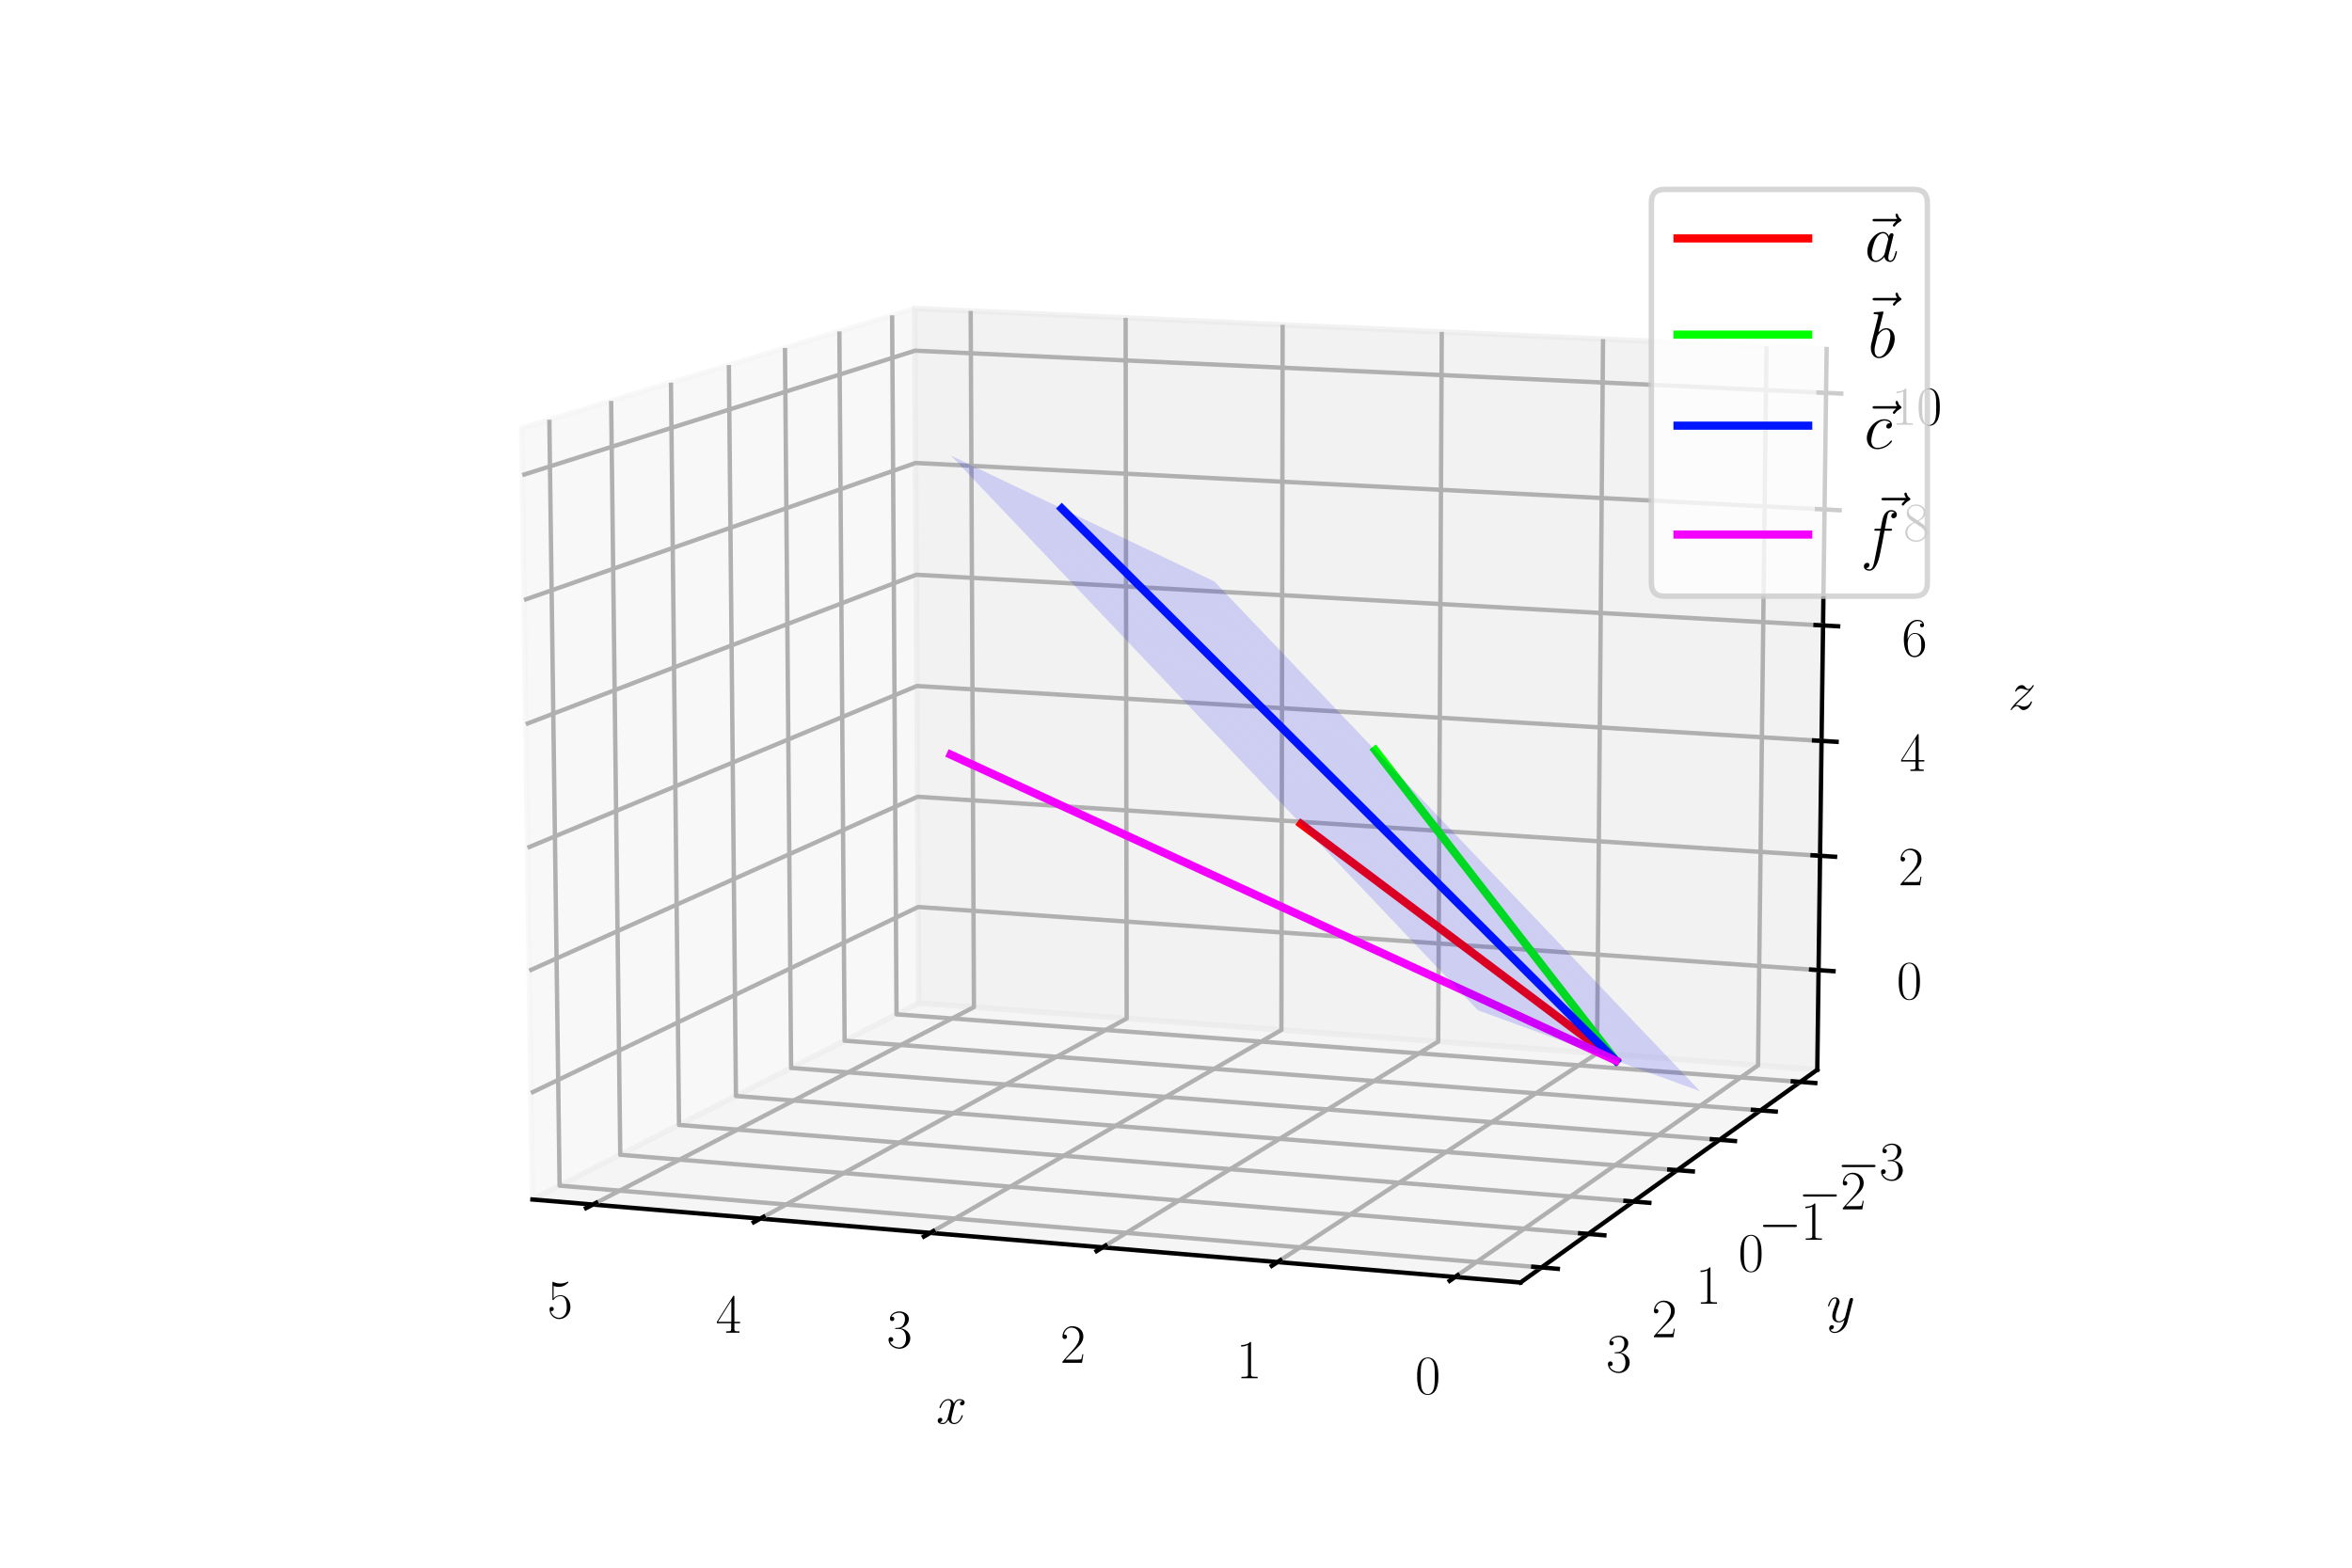<?xml version="1.0" encoding="utf-8" standalone="no"?>
<!DOCTYPE svg PUBLIC "-//W3C//DTD SVG 1.1//EN"
  "http://www.w3.org/Graphics/SVG/1.1/DTD/svg11.dtd">
<svg xmlns:xlink="http://www.w3.org/1999/xlink" width="432pt" height="288pt" viewBox="0 0 432 288" xmlns="http://www.w3.org/2000/svg" version="1.1">
 <defs>
  <style type="text/css">*{stroke-linejoin: round; stroke-linecap: butt}</style>
 </defs>
 <g id="figure_1">
  <g id="patch_1">
   <path d="M 0 288 
L 432 288 
L 432 0 
L 0 0 
z
" style="fill: #ffffff"/>
  </g>
  <g id="patch_2">
   <path d="M 72 288 
L 360 288 
L 360 0 
L 72 0 
z
" style="fill: #ffffff"/>
  </g>
  <g id="pane3d_1">
   <g id="patch_3">
    <path d="M 168.748 184.266 
L 97.792 220.357 
L 95.814 78.654 
L 168.005 56.664 
" style="fill: #f2f2f2; opacity: 0.5; stroke: #f2f2f2; stroke-linejoin: miter"/>
   </g>
  </g>
  <g id="pane3d_2">
   <g id="patch_4">
    <path d="M 333.787 196.52 
L 168.748 184.266 
L 168.005 56.664 
L 335.506 64.122 
" style="fill: #e6e6e6; opacity: 0.5; stroke: #e6e6e6; stroke-linejoin: miter"/>
   </g>
  </g>
  <g id="pane3d_3">
   <g id="patch_5">
    <path d="M 333.787 196.52 
L 168.748 184.266 
L 97.792 220.357 
L 279.276 235.609 
" style="fill: #ececec; opacity: 0.5; stroke: #ececec; stroke-linejoin: miter"/>
   </g>
  </g>
  <g id="axis3d_1">
   <g id="line2d_1">
    <path d="M 97.792 220.357 
L 279.276 235.609 
" style="fill: none; stroke: #000000; stroke-width: 0.8; stroke-linecap: square"/>
   </g>
   <g id="text_1">
    <!-- $x$ -->
    <g transform="translate(171.941 261.521)scale(0.1 -0.1)">
     <defs>
      <path id="CMMI12-78" d="M 3034 2606 
C 2829 2567 2752 2414 2752 2293 
C 2752 2139 2874 2088 2963 2088 
C 3155 2088 3290 2254 3290 2427 
C 3290 2695 2982 2816 2714 2816 
C 2323 2816 2106 2433 2048 2312 
C 1901 2816 1504 2816 1389 2816 
C 736 2816 390 1980 390 1839 
C 390 1814 416 1782 461 1782 
C 512 1782 525 1820 538 1846 
C 755 2555 1184 2689 1370 2689 
C 1658 2689 1715 2420 1715 2267 
C 1715 2127 1677 1980 1600 1673 
L 1382 798 
C 1286 415 1101 64 762 64 
C 730 64 570 64 435 147 
C 666 192 717 383 717 460 
C 717 588 621 664 499 664 
C 346 664 179 530 179 326 
C 179 57 480 -64 755 -64 
C 1062 -64 1280 179 1414 441 
C 1517 64 1837 -64 2074 -64 
C 2726 -64 3072 773 3072 913 
C 3072 945 3046 971 3008 971 
C 2950 971 2944 939 2925 888 
C 2752 326 2381 64 2093 64 
C 1869 64 1747 230 1747 492 
C 1747 632 1773 734 1875 1156 
L 2099 2024 
C 2195 2408 2413 2689 2707 2689 
C 2720 2689 2899 2689 3034 2606 
z
" transform="scale(0.016)"/>
     </defs>
     <use xlink:href="#CMMI12-78" transform="scale(0.996)"/>
    </g>
   </g>
   <g id="Line3DCollection_1">
    <path d="M 267.263 234.6 
L 322.908 195.712 
L 324.459 63.63 
" style="fill: none; stroke: #b0b0b0; stroke-width: 0.8"/>
    <path d="M 234.648 231.859 
L 293.337 193.516 
L 294.435 62.293 
" style="fill: none; stroke: #b0b0b0; stroke-width: 0.8"/>
    <path d="M 202.514 229.158 
L 264.157 191.35 
L 264.814 60.975 
" style="fill: none; stroke: #b0b0b0; stroke-width: 0.8"/>
    <path d="M 170.851 226.497 
L 235.36 189.212 
L 235.588 59.673 
" style="fill: none; stroke: #b0b0b0; stroke-width: 0.8"/>
    <path d="M 139.647 223.875 
L 206.939 187.102 
L 206.749 58.389 
" style="fill: none; stroke: #b0b0b0; stroke-width: 0.8"/>
    <path d="M 108.894 221.29 
L 178.886 185.019 
L 178.289 57.122 
" style="fill: none; stroke: #b0b0b0; stroke-width: 0.8"/>
   </g>
   <g id="xtick_1">
    <g id="line2d_2">
     <path d="M 267.76 234.252 
L 266.266 235.297 
" style="fill: none; stroke: #000000; stroke-width: 0.8; stroke-linecap: square"/>
    </g>
    <g id="text_2">
     <!-- $\mathdefault{0}$ -->
     <g transform="translate(259.906 256.066)scale(0.1 -0.1)">
      <defs>
       <path id="CMR17-30" d="M 2688 2025 
C 2688 2416 2682 3080 2413 3591 
C 2176 4039 1798 4198 1466 4198 
C 1158 4198 768 4058 525 3597 
C 269 3118 243 2524 243 2025 
C 243 1661 250 1106 448 619 
C 723 -39 1216 -128 1466 -128 
C 1760 -128 2208 -7 2470 600 
C 2662 1042 2688 1559 2688 2025 
z
M 1466 -26 
C 1056 -26 813 325 723 812 
C 653 1188 653 1738 653 2096 
C 653 2588 653 2997 736 3387 
C 858 3929 1216 4096 1466 4096 
C 1728 4096 2067 3923 2189 3400 
C 2272 3036 2278 2607 2278 2096 
C 2278 1680 2278 1169 2202 792 
C 2067 95 1690 -26 1466 -26 
z
" transform="scale(0.016)"/>
      </defs>
      <use xlink:href="#CMR17-30" transform="scale(0.996)"/>
     </g>
    </g>
   </g>
   <g id="xtick_2">
    <g id="line2d_3">
     <path d="M 235.172 231.516 
L 233.598 232.545 
" style="fill: none; stroke: #000000; stroke-width: 0.8; stroke-linecap: square"/>
    </g>
    <g id="text_3">
     <!-- $\mathdefault{1}$ -->
     <g transform="translate(227.074 253.194)scale(0.1 -0.1)">
      <defs>
       <path id="CMR17-31" d="M 1702 4058 
C 1702 4192 1696 4192 1606 4192 
C 1357 3916 979 3827 621 3827 
C 602 3827 570 3827 563 3808 
C 557 3795 557 3782 557 3648 
C 755 3648 1088 3686 1344 3839 
L 1344 461 
C 1344 236 1331 160 781 160 
L 589 160 
L 589 0 
C 896 0 1216 0 1523 0 
C 1830 0 2150 0 2458 0 
L 2458 160 
L 2266 160 
C 1715 160 1702 230 1702 458 
L 1702 4058 
z
" transform="scale(0.016)"/>
      </defs>
      <use xlink:href="#CMR17-31" transform="scale(0.996)"/>
     </g>
    </g>
   </g>
   <g id="xtick_3">
    <g id="line2d_4">
     <path d="M 203.064 228.821 
L 201.411 229.834 
" style="fill: none; stroke: #000000; stroke-width: 0.8; stroke-linecap: square"/>
    </g>
    <g id="text_4">
     <!-- $\mathdefault{2}$ -->
     <g transform="translate(194.73 250.366)scale(0.1 -0.1)">
      <defs>
       <path id="CMR17-32" d="M 2669 989 
L 2554 989 
C 2490 536 2438 459 2413 420 
C 2381 369 1920 369 1830 369 
L 602 369 
C 832 619 1280 1072 1824 1597 
C 2214 1967 2669 2402 2669 3035 
C 2669 3790 2067 4224 1395 4224 
C 691 4224 262 3604 262 3030 
C 262 2780 448 2748 525 2748 
C 589 2748 781 2787 781 3010 
C 781 3207 614 3264 525 3264 
C 486 3264 448 3258 422 3245 
C 544 3790 915 4058 1306 4058 
C 1862 4058 2227 3617 2227 3035 
C 2227 2479 1901 2000 1536 1584 
L 262 146 
L 262 0 
L 2515 0 
L 2669 989 
z
" transform="scale(0.016)"/>
      </defs>
      <use xlink:href="#CMR17-32" transform="scale(0.996)"/>
     </g>
    </g>
   </g>
   <g id="xtick_4">
    <g id="line2d_5">
     <path d="M 171.426 226.165 
L 169.697 227.163 
" style="fill: none; stroke: #000000; stroke-width: 0.8; stroke-linecap: square"/>
    </g>
    <g id="text_5">
     <!-- $\mathdefault{3}$ -->
     <g transform="translate(162.864 247.579)scale(0.1 -0.1)">
      <defs>
       <path id="CMR17-33" d="M 1414 2157 
C 1984 2157 2234 1662 2234 1090 
C 2234 320 1824 25 1453 25 
C 1114 25 563 194 390 693 
C 422 680 454 680 486 680 
C 640 680 755 782 755 948 
C 755 1133 614 1216 486 1216 
C 378 1216 211 1165 211 926 
C 211 335 787 -128 1466 -128 
C 2176 -128 2720 430 2720 1085 
C 2720 1707 2208 2157 1600 2227 
C 2086 2328 2554 2756 2554 3329 
C 2554 3820 2048 4179 1472 4179 
C 890 4179 378 3829 378 3329 
C 378 3110 544 3072 627 3072 
C 762 3072 877 3155 877 3321 
C 877 3486 762 3569 627 3569 
C 602 3569 570 3569 544 3557 
C 730 3959 1235 4032 1459 4032 
C 1683 4032 2106 3925 2106 3320 
C 2106 3143 2080 2828 1862 2550 
C 1670 2304 1453 2304 1242 2284 
C 1210 2284 1062 2269 1037 2269 
C 992 2263 966 2257 966 2208 
C 966 2163 973 2157 1101 2157 
L 1414 2157 
z
" transform="scale(0.016)"/>
      </defs>
      <use xlink:href="#CMR17-33" transform="scale(0.996)"/>
     </g>
    </g>
   </g>
   <g id="xtick_5">
    <g id="line2d_6">
     <path d="M 140.247 223.547 
L 138.445 224.531 
" style="fill: none; stroke: #000000; stroke-width: 0.8; stroke-linecap: square"/>
    </g>
    <g id="text_6">
     <!-- $\mathdefault{4}$ -->
     <g transform="translate(131.463 244.833)scale(0.1 -0.1)">
      <defs>
       <path id="CMR17-34" d="M 2150 4122 
C 2150 4256 2144 4256 2029 4256 
L 128 1254 
L 128 1088 
L 1779 1088 
L 1779 457 
C 1779 224 1766 160 1318 160 
L 1197 160 
L 1197 0 
C 1402 0 1747 0 1965 0 
C 2182 0 2528 0 2733 0 
L 2733 160 
L 2611 160 
C 2163 160 2150 224 2150 457 
L 2150 1088 
L 2803 1088 
L 2803 1254 
L 2150 1254 
L 2150 4122 
z
M 1798 3703 
L 1798 1254 
L 256 1254 
L 1798 3703 
z
" transform="scale(0.016)"/>
      </defs>
      <use xlink:href="#CMR17-34" transform="scale(0.996)"/>
     </g>
    </g>
   </g>
   <g id="xtick_6">
    <g id="line2d_7">
     <path d="M 109.517 220.967 
L 107.645 221.937 
" style="fill: none; stroke: #000000; stroke-width: 0.8; stroke-linecap: square"/>
    </g>
    <g id="text_7">
     <!-- $\mathdefault{5}$ -->
     <g transform="translate(100.52 242.127)scale(0.1 -0.1)">
      <defs>
       <path id="CMR17-35" d="M 730 3692 
C 794 3666 1056 3584 1325 3584 
C 1920 3584 2246 3911 2432 4100 
C 2432 4157 2432 4192 2394 4192 
C 2387 4192 2374 4192 2323 4163 
C 2099 4058 1837 3973 1517 3973 
C 1325 3973 1037 3999 723 4139 
C 653 4171 640 4171 634 4171 
C 602 4171 595 4164 595 4037 
L 595 2203 
C 595 2089 595 2057 659 2057 
C 691 2057 704 2070 736 2114 
C 941 2401 1222 2522 1542 2522 
C 1766 2522 2246 2382 2246 1289 
C 2246 1085 2246 715 2054 421 
C 1894 159 1645 25 1370 25 
C 947 25 518 320 403 814 
C 429 807 480 795 506 795 
C 589 795 749 840 749 1038 
C 749 1210 627 1280 506 1280 
C 358 1280 262 1190 262 1011 
C 262 454 704 -128 1382 -128 
C 2042 -128 2669 440 2669 1264 
C 2669 2030 2170 2624 1549 2624 
C 1222 2624 947 2503 730 2274 
L 730 3692 
z
" transform="scale(0.016)"/>
      </defs>
      <use xlink:href="#CMR17-35" transform="scale(0.996)"/>
     </g>
    </g>
   </g>
  </g>
  <g id="axis3d_2">
   <g id="line2d_8">
    <path d="M 333.787 196.52 
L 279.276 235.609 
" style="fill: none; stroke: #000000; stroke-width: 0.8; stroke-linecap: square"/>
   </g>
   <g id="text_8">
    <!-- $y$ -->
    <g transform="translate(335.486 242.836)scale(0.1 -0.1)">
     <defs>
      <path id="CMMI12-79" d="M 1683 -700 
C 1510 -939 1261 -1152 947 -1152 
C 870 -1152 563 -1152 467 -889 
C 486 -895 518 -895 531 -895 
C 723 -895 851 -729 851 -582 
C 851 -435 730 -384 634 -384 
C 531 -384 307 -458 307 -759 
C 307 -1071 582 -1286 947 -1286 
C 1587 -1286 2234 -700 2413 6 
L 3040 2485 
C 3046 2517 3059 2556 3059 2594 
C 3059 2689 2982 2753 2886 2753 
C 2829 2753 2694 2727 2643 2535 
L 2170 658 
C 2138 543 2138 530 2086 460 
C 1958 281 1747 64 1440 64 
C 1082 64 1050 415 1050 588 
C 1050 952 1222 1443 1395 1903 
C 1466 2088 1504 2178 1504 2305 
C 1504 2574 1312 2816 998 2816 
C 410 2816 173 1890 173 1839 
C 173 1814 198 1782 243 1782 
C 301 1782 307 1807 333 1897 
C 486 2433 730 2689 979 2689 
C 1037 2689 1146 2689 1146 2478 
C 1146 2312 1075 2127 979 1884 
C 666 1047 666 837 666 683 
C 666 77 1101 -64 1421 -64 
C 1606 -64 1837 -6 2061 230 
L 2067 224 
C 1971 -147 1907 -392 1683 -700 
z
" transform="scale(0.016)"/>
     </defs>
     <use xlink:href="#CMMI12-79" transform="scale(0.996)"/>
    </g>
   </g>
   <g id="Line3DCollection_2">
    <path d="M 163.858 57.928 
L 164.666 186.343 
L 330.664 198.759 
" style="fill: none; stroke: #b0b0b0; stroke-width: 0.8"/>
    <path d="M 154.17 60.879 
L 155.132 191.192 
L 323.363 203.994 
" style="fill: none; stroke: #b0b0b0; stroke-width: 0.8"/>
    <path d="M 144.18 63.921 
L 145.305 196.19 
L 315.83 209.397 
" style="fill: none; stroke: #b0b0b0; stroke-width: 0.8"/>
    <path d="M 133.874 67.061 
L 135.171 201.344 
L 308.052 214.974 
" style="fill: none; stroke: #b0b0b0; stroke-width: 0.8"/>
    <path d="M 123.236 70.301 
L 124.717 206.662 
L 300.017 220.736 
" style="fill: none; stroke: #b0b0b0; stroke-width: 0.8"/>
    <path d="M 112.25 73.647 
L 113.926 212.15 
L 291.713 226.691 
" style="fill: none; stroke: #b0b0b0; stroke-width: 0.8"/>
    <path d="M 100.9 77.104 
L 102.783 217.818 
L 283.126 232.849 
" style="fill: none; stroke: #b0b0b0; stroke-width: 0.8"/>
   </g>
   <g id="xtick_7">
    <g id="line2d_9">
     <path d="M 329.285 198.656 
L 333.424 198.966 
" style="fill: none; stroke: #000000; stroke-width: 0.8; stroke-linecap: square"/>
    </g>
    <g id="text_9">
     <!-- $\mathdefault{−3}$ -->
     <g transform="translate(337.415 216.751)scale(0.1 -0.1)">
      <defs>
       <path id="CMSY10-0" d="M 4218 1472 
C 4326 1472 4442 1472 4442 1600 
C 4442 1728 4326 1728 4218 1728 
L 755 1728 
C 646 1728 531 1728 531 1600 
C 531 1472 646 1472 755 1472 
L 4218 1472 
z
" transform="scale(0.016)"/>
      </defs>
      <use xlink:href="#CMSY10-0" transform="scale(0.996)"/>
      <use xlink:href="#CMR17-33" transform="translate(77.487 0)scale(0.996)"/>
     </g>
    </g>
   </g>
   <g id="xtick_8">
    <g id="line2d_10">
     <path d="M 321.965 203.888 
L 326.163 204.207 
" style="fill: none; stroke: #000000; stroke-width: 0.8; stroke-linecap: square"/>
    </g>
    <g id="text_10">
     <!-- $\mathdefault{−2}$ -->
     <g transform="translate(330.307 222.171)scale(0.1 -0.1)">
      <use xlink:href="#CMSY10-0" transform="scale(0.996)"/>
      <use xlink:href="#CMR17-32" transform="translate(77.487 0)scale(0.996)"/>
     </g>
    </g>
   </g>
   <g id="xtick_9">
    <g id="line2d_11">
     <path d="M 314.412 209.287 
L 318.669 209.617 
" style="fill: none; stroke: #000000; stroke-width: 0.8; stroke-linecap: square"/>
    </g>
    <g id="text_11">
     <!-- $\mathdefault{−1}$ -->
     <g transform="translate(322.972 227.763)scale(0.1 -0.1)">
      <use xlink:href="#CMSY10-0" transform="scale(0.996)"/>
      <use xlink:href="#CMR17-31" transform="translate(77.487 0)scale(0.996)"/>
     </g>
    </g>
   </g>
   <g id="xtick_10">
    <g id="line2d_12">
     <path d="M 306.613 214.861 
L 310.932 215.201 
" style="fill: none; stroke: #000000; stroke-width: 0.8; stroke-linecap: square"/>
    </g>
    <g id="text_12">
     <!-- $\mathdefault{0}$ -->
     <g transform="translate(319.273 233.538)scale(0.1 -0.1)">
      <use xlink:href="#CMR17-30" transform="scale(0.996)"/>
     </g>
    </g>
   </g>
   <g id="xtick_11">
    <g id="line2d_13">
     <path d="M 298.557 220.619 
L 302.94 220.971 
" style="fill: none; stroke: #000000; stroke-width: 0.8; stroke-linecap: square"/>
    </g>
    <g id="text_13">
     <!-- $\mathdefault{1}$ -->
     <g transform="translate(311.45 239.503)scale(0.1 -0.1)">
      <use xlink:href="#CMR17-31" transform="scale(0.996)"/>
     </g>
    </g>
   </g>
   <g id="xtick_12">
    <g id="line2d_14">
     <path d="M 290.232 226.57 
L 294.679 226.933 
" style="fill: none; stroke: #000000; stroke-width: 0.8; stroke-linecap: square"/>
    </g>
    <g id="text_14">
     <!-- $\mathdefault{2}$ -->
     <g transform="translate(303.363 245.668)scale(0.1 -0.1)">
      <use xlink:href="#CMR17-32" transform="scale(0.996)"/>
     </g>
    </g>
   </g>
   <g id="xtick_13">
    <g id="line2d_15">
     <path d="M 281.622 232.723 
L 286.136 233.1 
" style="fill: none; stroke: #000000; stroke-width: 0.8; stroke-linecap: square"/>
    </g>
    <g id="text_15">
     <!-- $\mathdefault{3}$ -->
     <g transform="translate(295 252.045)scale(0.1 -0.1)">
      <use xlink:href="#CMR17-33" transform="scale(0.996)"/>
     </g>
    </g>
   </g>
  </g>
  <g id="axis3d_3">
   <g id="line2d_16">
    <path d="M 333.787 196.52 
L 335.506 64.122 
" style="fill: none; stroke: #000000; stroke-width: 0.8; stroke-linecap: square"/>
   </g>
   <g id="text_16">
    <!-- $z$ -->
    <g transform="translate(368.866 130.348)scale(0.1 -0.1)">
     <defs>
      <path id="CMMI12-7a" d="M 813 486 
C 1088 803 1312 1004 1632 1296 
C 2016 1632 2182 1793 2272 1891 
C 2720 2338 2944 2713 2944 2764 
C 2944 2816 2893 2816 2880 2816 
C 2835 2816 2822 2793 2790 2750 
C 2630 2494 2477 2367 2310 2367 
C 2176 2367 2106 2421 1984 2565 
C 1850 2715 1741 2816 1555 2816 
C 1088 2816 806 2257 806 2128 
C 806 2108 813 2068 870 2068 
C 922 2068 928 2091 947 2133 
C 1056 2372 1363 2414 1485 2414 
C 1619 2414 1747 2376 1882 2327 
C 2125 2240 2227 2240 2291 2240 
C 2336 2240 2362 2240 2394 2246 
C 2182 1994 1837 1683 1549 1418 
L 902 816 
C 512 415 275 33 275 -12 
C 275 -51 307 -64 346 -64 
C 384 -64 390 -57 435 14 
C 538 163 742 384 979 384 
C 1114 384 1178 342 1306 193 
C 1427 61 1536 -64 1741 -64 
C 2368 -64 2726 732 2726 876 
C 2726 903 2720 942 2656 942 
C 2605 942 2598 917 2579 855 
C 2438 488 2061 338 1811 338 
C 1677 338 1549 376 1414 425 
C 1158 512 1088 512 1005 512 
C 941 512 870 512 813 486 
z
" transform="scale(0.016)"/>
     </defs>
     <use xlink:href="#CMMI12-7a" transform="scale(0.996)"/>
    </g>
   </g>
   <g id="Line3DCollection_3">
    <path d="M 334.025 178.221 
L 168.645 166.622 
L 97.519 200.791 
" style="fill: none; stroke: #b0b0b0; stroke-width: 0.8"/>
    <path d="M 334.298 157.215 
L 168.528 146.371 
L 97.205 178.322 
" style="fill: none; stroke: #b0b0b0; stroke-width: 0.8"/>
    <path d="M 334.572 136.109 
L 168.409 126.026 
L 96.89 155.739 
" style="fill: none; stroke: #b0b0b0; stroke-width: 0.8"/>
    <path d="M 334.847 114.901 
L 168.29 105.587 
L 96.573 133.038 
" style="fill: none; stroke: #b0b0b0; stroke-width: 0.8"/>
    <path d="M 335.124 93.591 
L 168.171 85.054 
L 96.255 110.221 
" style="fill: none; stroke: #b0b0b0; stroke-width: 0.8"/>
    <path d="M 335.402 72.178 
L 168.05 64.425 
L 95.935 87.285 
" style="fill: none; stroke: #b0b0b0; stroke-width: 0.8"/>
   </g>
   <g id="xtick_14">
    <g id="line2d_17">
     <path d="M 332.651 178.125 
L 336.775 178.414 
" style="fill: none; stroke: #000000; stroke-width: 0.8; stroke-linecap: square"/>
    </g>
    <g id="text_17">
     <!-- $\mathdefault{0}$ -->
     <g transform="translate(348.359 183.534)scale(0.1 -0.1)">
      <use xlink:href="#CMR17-30" transform="scale(0.996)"/>
     </g>
    </g>
   </g>
   <g id="xtick_15">
    <g id="line2d_18">
     <path d="M 332.921 157.125 
L 337.054 157.396 
" style="fill: none; stroke: #000000; stroke-width: 0.8; stroke-linecap: square"/>
    </g>
    <g id="text_18">
     <!-- $\mathdefault{2}$ -->
     <g transform="translate(348.67 162.633)scale(0.1 -0.1)">
      <use xlink:href="#CMR17-32" transform="scale(0.996)"/>
     </g>
    </g>
   </g>
   <g id="xtick_16">
    <g id="line2d_19">
     <path d="M 333.191 136.025 
L 337.335 136.277 
" style="fill: none; stroke: #000000; stroke-width: 0.8; stroke-linecap: square"/>
    </g>
    <g id="text_19">
     <!-- $\mathdefault{4}$ -->
     <g transform="translate(348.983 141.632)scale(0.1 -0.1)">
      <use xlink:href="#CMR17-34" transform="scale(0.996)"/>
     </g>
    </g>
   </g>
   <g id="xtick_17">
    <g id="line2d_20">
     <path d="M 333.463 114.824 
L 337.617 115.056 
" style="fill: none; stroke: #000000; stroke-width: 0.8; stroke-linecap: square"/>
    </g>
    <g id="text_20">
     <!-- $\mathdefault{6}$ -->
     <g transform="translate(349.297 120.53)scale(0.1 -0.1)">
      <defs>
       <path id="CMR17-36" d="M 678 2176 
C 678 3690 1395 4032 1811 4032 
C 1946 4032 2272 4009 2400 3776 
C 2298 3776 2106 3776 2106 3553 
C 2106 3381 2246 3323 2336 3323 
C 2394 3323 2566 3348 2566 3560 
C 2566 3954 2246 4179 1805 4179 
C 1043 4179 243 3390 243 1984 
C 243 253 966 -128 1478 -128 
C 2099 -128 2688 427 2688 1283 
C 2688 2081 2170 2662 1517 2662 
C 1126 2662 838 2407 678 1960 
L 678 2176 
z
M 1478 25 
C 691 25 691 1200 691 1436 
C 691 1896 909 2560 1504 2560 
C 1613 2560 1926 2560 2138 2120 
C 2253 1870 2253 1609 2253 1289 
C 2253 944 2253 690 2118 434 
C 1978 171 1773 25 1478 25 
z
" transform="scale(0.016)"/>
      </defs>
      <use xlink:href="#CMR17-36" transform="scale(0.996)"/>
     </g>
    </g>
   </g>
   <g id="xtick_18">
    <g id="line2d_21">
     <path d="M 333.737 93.52 
L 337.901 93.733 
" style="fill: none; stroke: #000000; stroke-width: 0.8; stroke-linecap: square"/>
    </g>
    <g id="text_21">
     <!-- $\mathdefault{8}$ -->
     <g transform="translate(349.613 99.328)scale(0.1 -0.1)">
      <defs>
       <path id="CMR17-38" d="M 1741 2264 
C 2144 2467 2554 2773 2554 3263 
C 2554 3841 1990 4179 1472 4179 
C 890 4179 378 3759 378 3180 
C 378 3021 416 2747 666 2505 
C 730 2442 998 2251 1171 2130 
C 883 1983 211 1634 211 934 
C 211 279 838 -128 1459 -128 
C 2144 -128 2720 362 2720 1010 
C 2720 1590 2330 1857 2074 2029 
L 1741 2264 
z
M 902 2822 
C 851 2854 595 3051 595 3351 
C 595 3739 998 4032 1459 4032 
C 1965 4032 2336 3676 2336 3262 
C 2336 2669 1670 2331 1638 2331 
C 1632 2331 1626 2331 1574 2370 
L 902 2822 
z
M 2080 1519 
C 2176 1449 2483 1240 2483 851 
C 2483 381 2010 25 1472 25 
C 890 25 448 438 448 940 
C 448 1443 838 1862 1280 2060 
L 2080 1519 
z
" transform="scale(0.016)"/>
      </defs>
      <use xlink:href="#CMR17-38" transform="scale(0.996)"/>
     </g>
    </g>
   </g>
   <g id="xtick_19">
    <g id="line2d_22">
     <path d="M 334.011 72.114 
L 338.185 72.307 
" style="fill: none; stroke: #000000; stroke-width: 0.8; stroke-linecap: square"/>
    </g>
    <g id="text_22">
     <!-- $\mathdefault{10}$ -->
     <g transform="translate(347.439 78.023)scale(0.1 -0.1)">
      <use xlink:href="#CMR17-31" transform="scale(0.996)"/>
      <use xlink:href="#CMR17-30" transform="translate(45.69 0)scale(0.996)"/>
     </g>
    </g>
   </g>
  </g>
  <g id="axes_1">
   <g id="line2d_23">
    <path d="M 296.802 194.842 
L 238.957 151.378 
" clip-path="url(#pc6243efc0a)" style="fill: none; stroke: #ff0000; stroke-width: 1.5; stroke-linecap: square"/>
   </g>
   <g id="line2d_24">
    <path d="M 296.802 194.842 
L 252.577 137.814 
" clip-path="url(#pc6243efc0a)" style="fill: none; stroke: #00ff00; stroke-width: 1.5; stroke-linecap: square"/>
   </g>
   <g id="line2d_25">
    <path d="M 296.802 194.842 
L 195.023 93.422 
" clip-path="url(#pc6243efc0a)" style="fill: none; stroke: #0016ff; stroke-width: 1.5; stroke-linecap: square"/>
   </g>
   <g id="line2d_26">
    <path d="M 296.802 194.842 
L 174.611 138.635 
" clip-path="url(#pc6243efc0a)" style="fill: none; stroke: #f400ff; stroke-width: 1.5; stroke-linecap: square"/>
   </g>
   <g id="Poly3DCollection_1">
    <path d="M 237.778 122.281 
L 223.03 106.802 
L 218.555 104.664 
L 233.417 120.268 
z
" clip-path="url(#pc6243efc0a)" style="fill: #0000f5; fill-opacity: 0.15"/>
    <path d="M 252.577 137.814 
L 237.778 122.281 
L 233.417 120.268 
L 248.332 135.926 
z
" clip-path="url(#pc6243efc0a)" style="fill: #0000f5; fill-opacity: 0.15"/>
    <path d="M 267.427 153.401 
L 252.577 137.814 
L 248.332 135.926 
L 263.299 151.639 
z
" clip-path="url(#pc6243efc0a)" style="fill: #0000f5; fill-opacity: 0.15"/>
    <path d="M 282.33 169.042 
L 267.427 153.401 
L 263.299 151.639 
L 278.318 167.408 
z
" clip-path="url(#pc6243efc0a)" style="fill: #0000f5; fill-opacity: 0.15"/>
    <path d="M 297.285 184.739 
L 282.33 169.042 
L 278.318 167.408 
L 293.391 183.233 
z
" clip-path="url(#pc6243efc0a)" style="fill: #0000f5; fill-opacity: 0.15"/>
    <path d="M 233.417 120.268 
L 218.555 104.664 
L 214.006 102.491 
L 228.984 118.221 
z
" clip-path="url(#pc6243efc0a)" style="fill: #0000f5; fill-opacity: 0.15"/>
    <path d="M 312.293 200.49 
L 297.285 184.739 
L 293.391 183.233 
L 308.517 199.114 
z
" clip-path="url(#pc6243efc0a)" style="fill: #0000f5; fill-opacity: 0.15"/>
    <path d="M 248.332 135.926 
L 233.417 120.268 
L 228.984 118.221 
L 244.016 134.007 
z
" clip-path="url(#pc6243efc0a)" style="fill: #0000f5; fill-opacity: 0.15"/>
    <path d="M 263.299 151.639 
L 248.332 135.926 
L 244.016 134.007 
L 259.1 149.849 
z
" clip-path="url(#pc6243efc0a)" style="fill: #0000f5; fill-opacity: 0.15"/>
    <path d="M 278.318 167.408 
L 263.299 151.639 
L 259.1 149.849 
L 274.239 165.747 
z
" clip-path="url(#pc6243efc0a)" style="fill: #0000f5; fill-opacity: 0.15"/>
    <path d="M 293.391 183.233 
L 278.318 167.408 
L 274.239 165.747 
L 289.431 181.702 
z
" clip-path="url(#pc6243efc0a)" style="fill: #0000f5; fill-opacity: 0.15"/>
    <path d="M 228.984 118.221 
L 214.006 102.491 
L 209.38 100.281 
L 224.476 116.14 
z
" clip-path="url(#pc6243efc0a)" style="fill: #0000f5; fill-opacity: 0.15"/>
    <path d="M 308.517 199.114 
L 293.391 183.233 
L 289.431 181.702 
L 304.678 197.714 
z
" clip-path="url(#pc6243efc0a)" style="fill: #0000f5; fill-opacity: 0.15"/>
    <path d="M 244.016 134.007 
L 228.984 118.221 
L 224.476 116.14 
L 239.627 132.055 
z
" clip-path="url(#pc6243efc0a)" style="fill: #0000f5; fill-opacity: 0.15"/>
    <path d="M 259.1 149.849 
L 244.016 134.007 
L 239.627 132.055 
L 254.831 148.028 
z
" clip-path="url(#pc6243efc0a)" style="fill: #0000f5; fill-opacity: 0.15"/>
    <path d="M 274.239 165.747 
L 259.1 149.849 
L 254.831 148.028 
L 270.09 164.057 
z
" clip-path="url(#pc6243efc0a)" style="fill: #0000f5; fill-opacity: 0.15"/>
    <path d="M 289.431 181.702 
L 274.239 165.747 
L 270.09 164.057 
L 285.404 180.145 
z
" clip-path="url(#pc6243efc0a)" style="fill: #0000f5; fill-opacity: 0.15"/>
    <path d="M 224.476 116.14 
L 209.38 100.281 
L 204.676 98.034 
L 219.892 114.023 
z
" clip-path="url(#pc6243efc0a)" style="fill: #0000f5; fill-opacity: 0.15"/>
    <path d="M 304.678 197.714 
L 289.431 181.702 
L 285.404 180.145 
L 300.773 196.29 
z
" clip-path="url(#pc6243efc0a)" style="fill: #0000f5; fill-opacity: 0.15"/>
    <path d="M 239.627 132.055 
L 224.476 116.14 
L 219.892 114.023 
L 235.163 130.07 
z
" clip-path="url(#pc6243efc0a)" style="fill: #0000f5; fill-opacity: 0.15"/>
    <path d="M 254.831 148.028 
L 239.627 132.055 
L 235.163 130.07 
L 250.489 146.175 
z
" clip-path="url(#pc6243efc0a)" style="fill: #0000f5; fill-opacity: 0.15"/>
    <path d="M 270.09 164.057 
L 254.831 148.028 
L 250.489 146.175 
L 265.871 162.339 
z
" clip-path="url(#pc6243efc0a)" style="fill: #0000f5; fill-opacity: 0.15"/>
    <path d="M 285.404 180.145 
L 270.09 164.057 
L 265.871 162.339 
L 281.308 178.561 
z
" clip-path="url(#pc6243efc0a)" style="fill: #0000f5; fill-opacity: 0.15"/>
    <path d="M 219.892 114.023 
L 204.676 98.034 
L 199.891 95.748 
L 215.229 111.87 
z
" clip-path="url(#pc6243efc0a)" style="fill: #0000f5; fill-opacity: 0.15"/>
    <path d="M 300.773 196.29 
L 285.404 180.145 
L 281.308 178.561 
L 296.802 194.842 
z
" clip-path="url(#pc6243efc0a)" style="fill: #0000f5; fill-opacity: 0.15"/>
    <path d="M 235.163 130.07 
L 219.892 114.023 
L 215.229 111.87 
L 230.623 128.051 
z
" clip-path="url(#pc6243efc0a)" style="fill: #0000f5; fill-opacity: 0.15"/>
    <path d="M 250.489 146.175 
L 235.163 130.07 
L 230.623 128.051 
L 246.072 144.291 
z
" clip-path="url(#pc6243efc0a)" style="fill: #0000f5; fill-opacity: 0.15"/>
    <path d="M 265.871 162.339 
L 250.489 146.175 
L 246.072 144.291 
L 261.579 160.591 
z
" clip-path="url(#pc6243efc0a)" style="fill: #0000f5; fill-opacity: 0.15"/>
    <path d="M 281.308 178.561 
L 265.871 162.339 
L 261.579 160.591 
L 277.142 176.95 
z
" clip-path="url(#pc6243efc0a)" style="fill: #0000f5; fill-opacity: 0.15"/>
    <path d="M 215.229 111.87 
L 199.891 95.748 
L 195.023 93.422 
L 210.485 109.68 
z
" clip-path="url(#pc6243efc0a)" style="fill: #0000f5; fill-opacity: 0.15"/>
    <path d="M 296.802 194.842 
L 281.308 178.561 
L 277.142 176.95 
L 292.761 193.368 
z
" clip-path="url(#pc6243efc0a)" style="fill: #0000f5; fill-opacity: 0.15"/>
    <path d="M 230.623 128.051 
L 215.229 111.87 
L 210.485 109.68 
L 226.003 125.997 
z
" clip-path="url(#pc6243efc0a)" style="fill: #0000f5; fill-opacity: 0.15"/>
    <path d="M 246.072 144.291 
L 230.623 128.051 
L 226.003 125.997 
L 241.579 142.375 
z
" clip-path="url(#pc6243efc0a)" style="fill: #0000f5; fill-opacity: 0.15"/>
    <path d="M 261.579 160.591 
L 246.072 144.291 
L 241.579 142.375 
L 257.212 158.812 
z
" clip-path="url(#pc6243efc0a)" style="fill: #0000f5; fill-opacity: 0.15"/>
    <path d="M 277.142 176.95 
L 261.579 160.591 
L 257.212 158.812 
L 272.902 175.31 
z
" clip-path="url(#pc6243efc0a)" style="fill: #0000f5; fill-opacity: 0.15"/>
    <path d="M 210.485 109.68 
L 195.023 93.422 
L 190.071 91.057 
L 205.658 107.452 
z
" clip-path="url(#pc6243efc0a)" style="fill: #0000f5; fill-opacity: 0.15"/>
    <path d="M 292.761 193.368 
L 277.142 176.95 
L 272.902 175.31 
L 288.651 191.87 
z
" clip-path="url(#pc6243efc0a)" style="fill: #0000f5; fill-opacity: 0.15"/>
    <path d="M 226.003 125.997 
L 210.485 109.68 
L 205.658 107.452 
L 221.303 123.908 
z
" clip-path="url(#pc6243efc0a)" style="fill: #0000f5; fill-opacity: 0.15"/>
    <path d="M 241.579 142.375 
L 226.003 125.997 
L 221.303 123.908 
L 237.007 140.424 
z
" clip-path="url(#pc6243efc0a)" style="fill: #0000f5; fill-opacity: 0.15"/>
    <path d="M 257.212 158.812 
L 241.579 142.375 
L 237.007 140.424 
L 252.768 157.003 
z
" clip-path="url(#pc6243efc0a)" style="fill: #0000f5; fill-opacity: 0.15"/>
    <path d="M 272.902 175.31 
L 257.212 158.812 
L 252.768 157.003 
L 268.588 173.642 
z
" clip-path="url(#pc6243efc0a)" style="fill: #0000f5; fill-opacity: 0.15"/>
    <path d="M 205.658 107.452 
L 190.071 91.057 
L 185.031 88.649 
L 200.747 105.184 
z
" clip-path="url(#pc6243efc0a)" style="fill: #0000f5; fill-opacity: 0.15"/>
    <path d="M 288.651 191.87 
L 272.902 175.31 
L 268.588 173.642 
L 284.467 190.344 
z
" clip-path="url(#pc6243efc0a)" style="fill: #0000f5; fill-opacity: 0.15"/>
    <path d="M 221.303 123.908 
L 205.658 107.452 
L 200.747 105.184 
L 216.521 121.781 
z
" clip-path="url(#pc6243efc0a)" style="fill: #0000f5; fill-opacity: 0.15"/>
    <path d="M 237.007 140.424 
L 221.303 123.908 
L 216.521 121.781 
L 232.354 138.44 
z
" clip-path="url(#pc6243efc0a)" style="fill: #0000f5; fill-opacity: 0.15"/>
    <path d="M 252.768 157.003 
L 237.007 140.424 
L 232.354 138.44 
L 248.246 155.161 
z
" clip-path="url(#pc6243efc0a)" style="fill: #0000f5; fill-opacity: 0.15"/>
    <path d="M 268.588 173.642 
L 252.768 157.003 
L 248.246 155.161 
L 264.198 171.945 
z
" clip-path="url(#pc6243efc0a)" style="fill: #0000f5; fill-opacity: 0.15"/>
    <path d="M 200.747 105.184 
L 185.031 88.649 
L 179.903 86.199 
L 195.748 102.876 
z
" clip-path="url(#pc6243efc0a)" style="fill: #0000f5; fill-opacity: 0.15"/>
    <path d="M 284.467 190.344 
L 268.588 173.642 
L 264.198 171.945 
L 280.21 188.792 
z
" clip-path="url(#pc6243efc0a)" style="fill: #0000f5; fill-opacity: 0.15"/>
    <path d="M 216.521 121.781 
L 200.747 105.184 
L 195.748 102.876 
L 211.653 119.616 
z
" clip-path="url(#pc6243efc0a)" style="fill: #0000f5; fill-opacity: 0.15"/>
    <path d="M 232.354 138.44 
L 216.521 121.781 
L 211.653 119.616 
L 227.618 136.419 
z
" clip-path="url(#pc6243efc0a)" style="fill: #0000f5; fill-opacity: 0.15"/>
    <path d="M 248.246 155.161 
L 232.354 138.44 
L 227.618 136.419 
L 243.643 153.286 
z
" clip-path="url(#pc6243efc0a)" style="fill: #0000f5; fill-opacity: 0.15"/>
    <path d="M 264.198 171.945 
L 248.246 155.161 
L 243.643 153.286 
L 259.729 170.217 
z
" clip-path="url(#pc6243efc0a)" style="fill: #0000f5; fill-opacity: 0.15"/>
    <path d="M 195.748 102.876 
L 179.903 86.199 
L 174.682 83.705 
L 190.66 100.527 
z
" clip-path="url(#pc6243efc0a)" style="fill: #0000f5; fill-opacity: 0.15"/>
    <path d="M 280.21 188.792 
L 264.198 171.945 
L 259.729 170.217 
L 275.876 187.211 
z
" clip-path="url(#pc6243efc0a)" style="fill: #0000f5; fill-opacity: 0.15"/>
    <path d="M 211.653 119.616 
L 195.748 102.876 
L 190.66 100.527 
L 206.698 117.413 
z
" clip-path="url(#pc6243efc0a)" style="fill: #0000f5; fill-opacity: 0.15"/>
    <path d="M 227.618 136.419 
L 211.653 119.616 
L 206.698 117.413 
L 222.797 134.363 
z
" clip-path="url(#pc6243efc0a)" style="fill: #0000f5; fill-opacity: 0.15"/>
    <path d="M 243.643 153.286 
L 227.618 136.419 
L 222.797 134.363 
L 238.957 151.378 
z
" clip-path="url(#pc6243efc0a)" style="fill: #0000f5; fill-opacity: 0.15"/>
    <path d="M 259.729 170.217 
L 243.643 153.286 
L 238.957 151.378 
L 255.179 168.457 
z
" clip-path="url(#pc6243efc0a)" style="fill: #0000f5; fill-opacity: 0.15"/>
    <path d="M 275.876 187.211 
L 259.729 170.217 
L 255.179 168.457 
L 271.464 185.603 
z
" clip-path="url(#pc6243efc0a)" style="fill: #0000f5; fill-opacity: 0.15"/>
   </g>
   <g id="legend_1">
    <g id="patch_6">
     <path d="M 305.719 109.526 
L 351.6 109.526 
Q 354 109.526 354 107.126 
L 354 37.2 
Q 354 34.8 351.6 34.8 
L 305.719 34.8 
Q 303.319 34.8 303.319 37.2 
L 303.319 107.126 
Q 303.319 109.526 305.719 109.526 
z
" style="fill: #ffffff; opacity: 0.8; stroke: #cccccc; stroke-linejoin: miter"/>
    </g>
    <g id="line2d_27">
     <path d="M 308.119 43.8 
L 320.119 43.8 
L 332.119 43.8 
" style="fill: none; stroke: #ff0000; stroke-width: 1.5; stroke-linecap: square"/>
    </g>
    <g id="text_23">
     <!-- $\vec{a}$ -->
     <g transform="translate(341.719 48)scale(0.12 -0.12)">
      <defs>
       <path id="CMMI12-7e" d="M 3424 3835 
C 3347 3764 3110 3540 3110 3451 
C 3110 3387 3168 3329 3232 3329 
C 3290 3329 3315 3368 3360 3432 
C 3514 3624 3686 3745 3834 3828 
C 3898 3867 3942 3886 3942 3956 
C 3942 4014 3891 4046 3853 4078 
C 3674 4200 3629 4372 3610 4449 
C 3590 4500 3571 4577 3482 4577 
C 3443 4577 3366 4552 3366 4456 
C 3366 4398 3405 4244 3526 4072 
L 1376 4072 
C 1267 4072 1158 4072 1158 3950 
C 1158 3835 1274 3835 1376 3835 
L 3424 3835 
z
" transform="scale(0.016)"/>
       <path id="CMMI12-61" d="M 1926 760 
C 1894 651 1894 639 1805 517 
C 1664 338 1382 64 1082 64 
C 819 64 672 300 672 677 
C 672 1028 870 1743 992 2012 
C 1210 2459 1510 2689 1760 2689 
C 2182 2689 2266 2165 2266 2114 
C 2266 2108 2246 2024 2240 2012 
L 1926 760 
z
M 2336 2395 
C 2266 2561 2093 2816 1760 2816 
C 1037 2816 256 1884 256 939 
C 256 307 627 -64 1062 -64 
C 1414 -64 1715 211 1894 422 
C 1958 45 2259 -64 2451 -64 
C 2643 -64 2797 51 2912 281 
C 3014 498 3104 888 3104 913 
C 3104 945 3078 971 3040 971 
C 2982 971 2976 939 2950 843 
C 2854 466 2733 64 2470 64 
C 2285 64 2272 230 2272 358 
C 2272 505 2291 575 2349 824 
C 2394 984 2426 1124 2477 1309 
C 2714 2267 2771 2497 2771 2535 
C 2771 2625 2701 2695 2605 2695 
C 2400 2695 2349 2472 2336 2395 
z
" transform="scale(0.016)"/>
      </defs>
      <use xlink:href="#CMMI12-7e" transform="scale(0.996)"/>
      <use xlink:href="#CMMI12-61" transform="translate(6.446 0)scale(0.996)"/>
     </g>
    </g>
    <g id="line2d_28">
     <path d="M 308.119 61.476 
L 320.119 61.476 
L 332.119 61.476 
" style="fill: none; stroke: #00ff00; stroke-width: 1.5; stroke-linecap: square"/>
    </g>
    <g id="text_24">
     <!-- $\vec{b}$ -->
     <g transform="translate(341.719 65.676)scale(0.12 -0.12)">
      <defs>
       <path id="CMMI12-62" d="M 1478 4257 
C 1485 4283 1498 4321 1498 4352 
C 1498 4416 1434 4416 1421 4416 
C 1414 4416 1184 4393 1069 4377 
C 960 4377 864 4358 749 4358 
C 595 4345 550 4339 550 4224 
C 550 4160 614 4160 678 4160 
C 1005 4160 1005 4103 1005 4040 
C 1005 3996 954 3811 928 3696 
L 774 3085 
C 710 2831 346 1387 320 1272 
C 288 1114 288 1005 288 922 
C 288 274 653 -64 1069 -64 
C 1811 -64 2579 888 2579 1814 
C 2579 2401 2246 2816 1766 2816 
C 1434 2816 1133 2542 1011 2414 
L 1478 4257 
z
M 1075 64 
C 870 64 646 217 646 715 
C 646 926 666 1047 781 1494 
C 800 1577 902 1986 928 2069 
C 941 2120 1318 2689 1754 2689 
C 2035 2689 2163 2408 2163 2076 
C 2163 1769 1984 1047 1824 715 
C 1664 370 1370 64 1075 64 
z
" transform="scale(0.016)"/>
      </defs>
      <use xlink:href="#CMMI12-7e" transform="translate(0 26.29)scale(0.996)"/>
      <use xlink:href="#CMMI12-62" transform="translate(11.312 0)scale(0.996)"/>
     </g>
    </g>
    <g id="line2d_29">
     <path d="M 308.119 78.201 
L 320.119 78.201 
L 332.119 78.201 
" style="fill: none; stroke: #0016ff; stroke-width: 1.5; stroke-linecap: square"/>
    </g>
    <g id="text_25">
     <!-- $\vec{c}$ -->
     <g transform="translate(341.719 82.401)scale(0.12 -0.12)">
      <defs>
       <path id="CMMI12-63" d="M 2502 2431 
C 2381 2431 2323 2431 2234 2355 
C 2195 2323 2125 2227 2125 2125 
C 2125 1997 2221 1920 2342 1920 
C 2496 1920 2669 2044 2669 2292 
C 2669 2588 2374 2816 1933 2816 
C 1094 2816 256 1903 256 996 
C 256 441 602 -64 1254 -64 
C 2125 -64 2675 622 2675 706 
C 2675 744 2637 776 2611 776 
C 2592 776 2586 770 2528 713 
C 2118 162 1510 64 1267 64 
C 826 64 685 446 685 764 
C 685 988 794 1605 1024 2039 
C 1190 2338 1536 2682 1939 2682 
C 2022 2682 2374 2682 2502 2431 
z
" transform="scale(0.016)"/>
      </defs>
      <use xlink:href="#CMMI12-7e" transform="scale(0.996)"/>
      <use xlink:href="#CMMI12-63" transform="translate(5.639 0)scale(0.996)"/>
     </g>
    </g>
    <g id="line2d_30">
     <path d="M 308.119 98.202 
L 320.119 98.202 
L 332.119 98.202 
" style="fill: none; stroke: #f400ff; stroke-width: 1.5; stroke-linecap: square"/>
    </g>
    <g id="text_26">
     <!-- $\vec{f}$ -->
     <g transform="translate(341.719 102.402)scale(0.12 -0.12)">
      <defs>
       <path id="CMMI12-66" d="M 2854 2566 
C 2982 2566 3034 2566 3034 2688 
C 3034 2752 2982 2752 2867 2752 
L 2349 2752 
C 2470 3429 2560 3897 2611 4107 
C 2650 4265 2784 4416 2950 4416 
C 3085 4416 3219 4358 3283 4298 
C 3034 4272 2957 4082 2957 3969 
C 2957 3837 3053 3759 3174 3759 
C 3302 3759 3494 3870 3494 4119 
C 3494 4393 3226 4544 2944 4544 
C 2669 4544 2400 4334 2272 4078 
C 2157 3848 2093 3611 1946 2752 
L 1517 2752 
C 1395 2752 1331 2752 1331 2637 
C 1331 2566 1370 2566 1498 2566 
L 1907 2566 
C 1792 1976 1530 542 1382 -137 
C 1274 -689 1178 -1152 858 -1152 
C 838 -1152 653 -1152 538 -1031 
C 864 -1005 864 -726 864 -720 
C 864 -593 768 -517 646 -517 
C 518 -517 326 -625 326 -867 
C 326 -1140 608 -1280 858 -1280 
C 1510 -1280 1779 -118 1850 199 
C 1965 688 2278 2376 2310 2566 
L 2854 2566 
z
" transform="scale(0.016)"/>
      </defs>
      <use xlink:href="#CMMI12-7e" transform="translate(13.569 26.29)scale(0.996)"/>
      <use xlink:href="#CMMI12-66" transform="scale(0.996)"/>
     </g>
    </g>
   </g>
  </g>
 </g>
 <defs>
  <clipPath id="pc6243efc0a">
   <rect x="72" y="0" width="288" height="288"/>
  </clipPath>
 </defs>
</svg>
